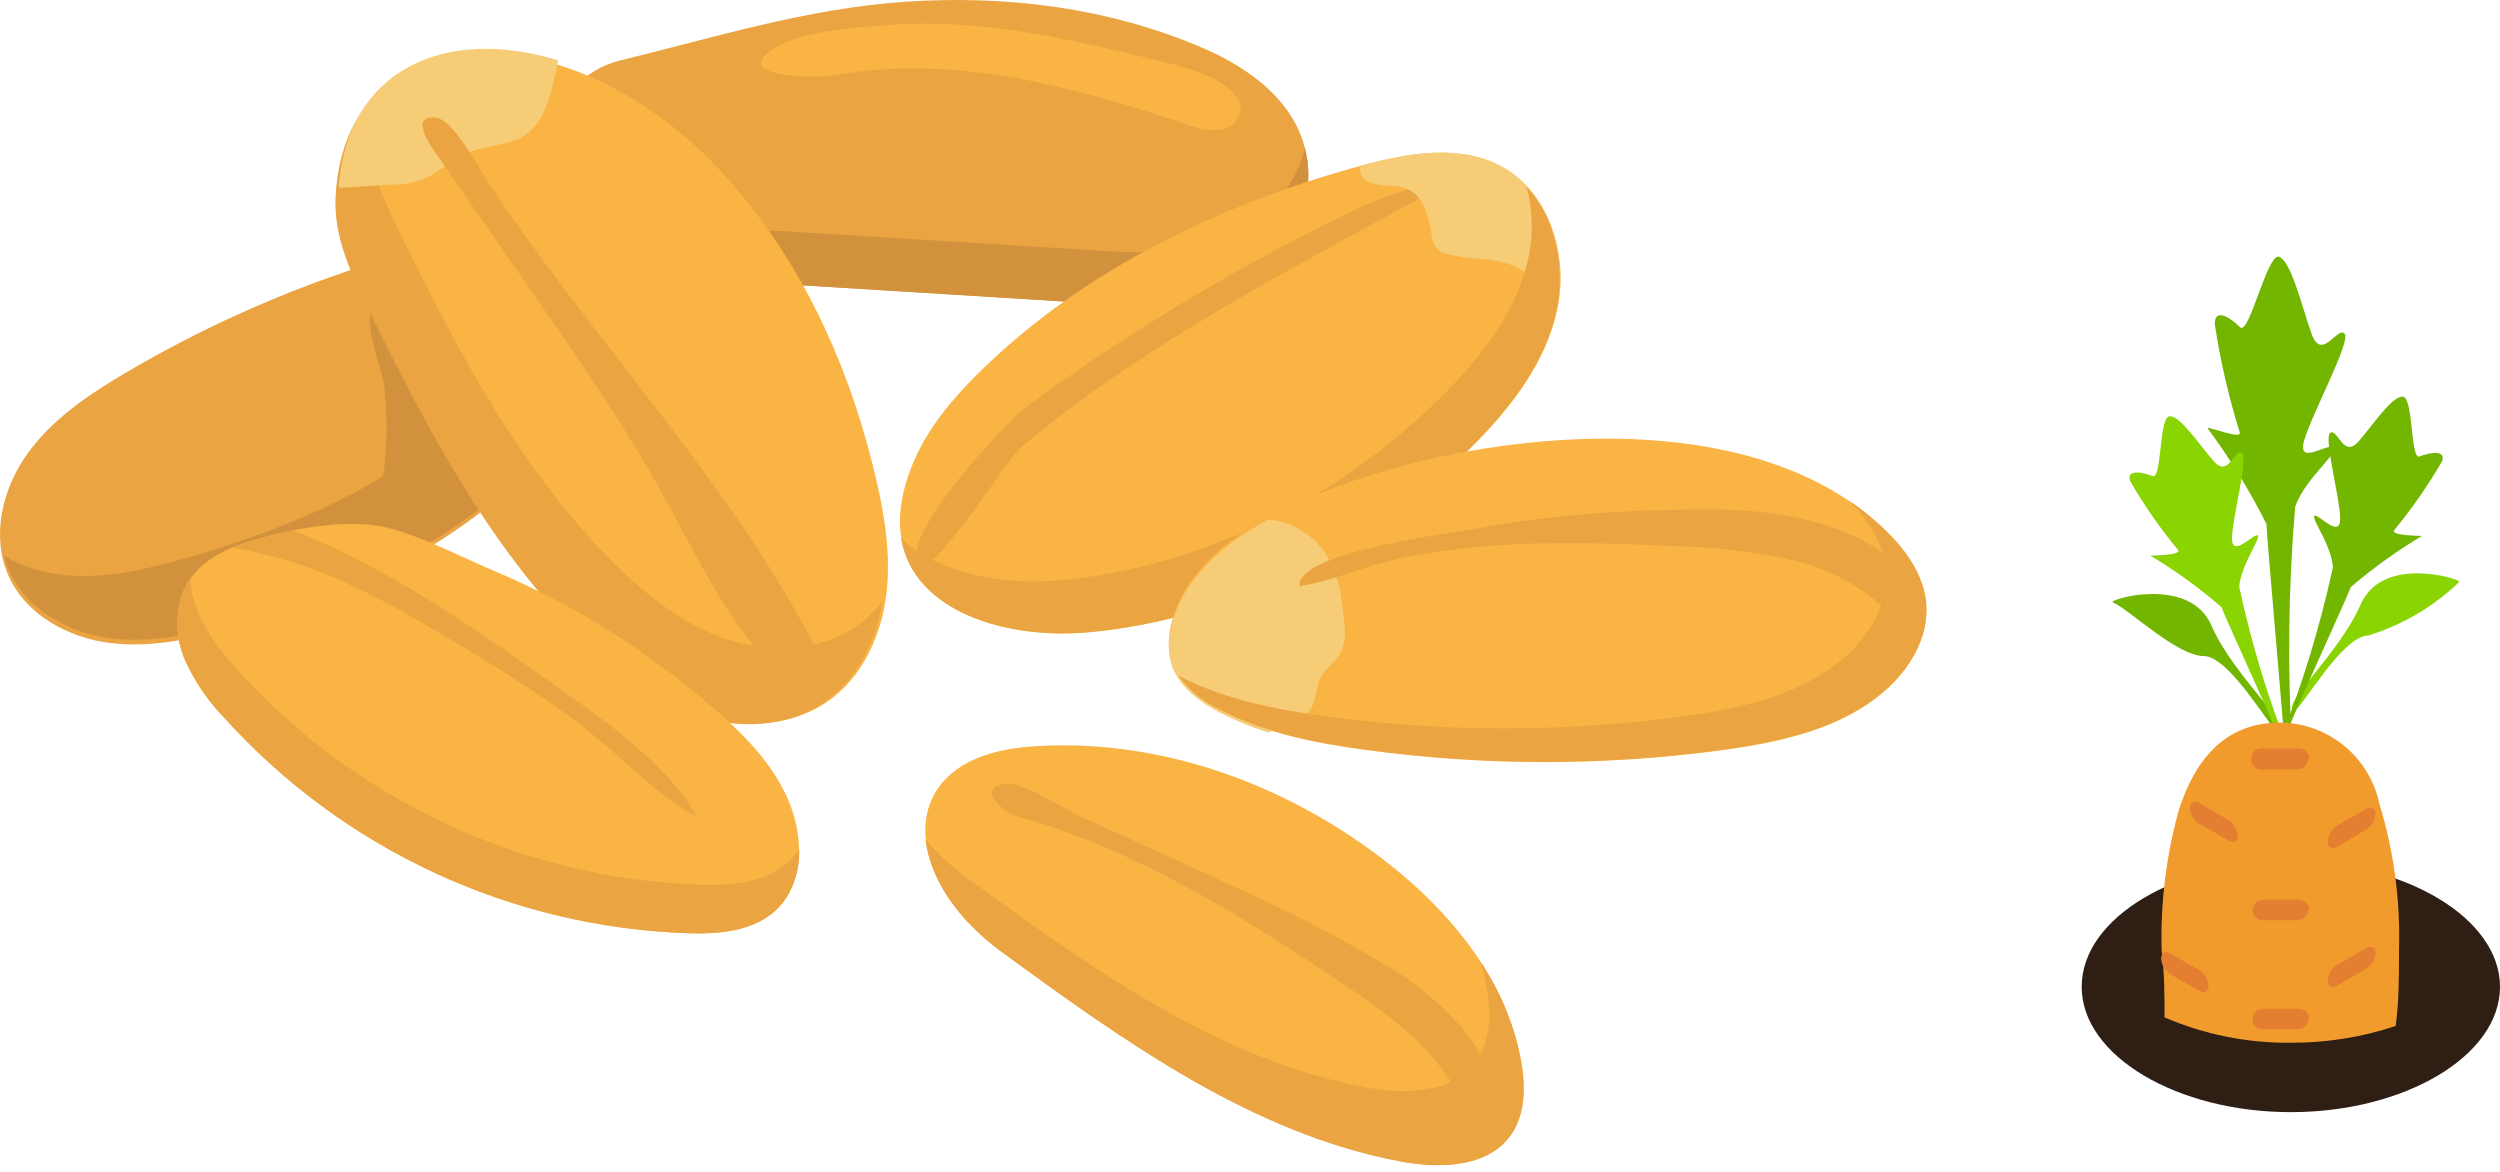 <svg width="64" height="30" viewBox="0 0 64 30" fill="none" xmlns="http://www.w3.org/2000/svg">
<path d="M64 25.261C64 27.037 61.55 28.471 58.646 28.471C55.742 28.471 53.291 27.037 53.291 25.261C53.291 23.484 55.742 22.051 58.646 22.051C61.55 22.051 64 23.497 64 25.261Z" fill="#2E1E14"/>
<path d="M58.327 18.743C58.205 18.804 57.102 16.795 56.416 16.795C55.73 16.795 54.468 15.569 54.088 15.422C53.916 15.361 56.048 14.712 56.612 16.011C57.175 17.309 58.67 18.547 58.327 18.743Z" fill="#72B600"/>
<path d="M58.499 19.257C58.499 19 58.021 13.67 58.021 13.413C57.59 12.555 57.085 11.735 56.514 10.963C56.514 10.901 57.421 11.281 57.335 11.06C57.052 10.155 56.839 9.23 56.698 8.292C56.698 7.863 57.114 8.145 57.347 8.377C57.58 8.61 58.046 6.441 58.352 6.576C58.658 6.711 58.916 7.801 59.173 8.537C59.43 9.272 59.834 8.353 60.018 8.537C60.202 8.72 59.197 10.558 58.989 11.269C58.781 11.979 59.675 11.269 59.736 11.477C59.798 11.685 59.014 12.249 58.756 12.972C58.58 15.067 58.556 17.171 58.683 19.27C58.732 19.637 58.499 19.257 58.499 19.257Z" fill="#72B600"/>
<path d="M58.585 19.49C58.585 19.319 56.919 15.716 56.87 15.545C56.302 15.05 55.691 14.607 55.044 14.222C55.044 14.222 55.877 14.222 55.755 14.075C55.297 13.523 54.887 12.932 54.529 12.31C54.431 12.004 54.86 12.09 55.105 12.188C55.35 12.286 55.265 10.656 55.546 10.656C55.828 10.656 56.294 11.379 56.674 11.808C57.053 12.237 57.188 11.502 57.384 11.587C57.58 11.673 57.151 13.217 57.139 13.768C57.127 14.32 57.727 13.621 57.801 13.707C57.874 13.793 57.372 14.454 57.323 15.018C57.647 16.529 58.102 18.009 58.683 19.441C58.855 19.698 58.585 19.49 58.585 19.49Z" fill="#8AD401"/>
<path d="M58.719 18.204C58.842 18.277 59.945 16.268 60.631 16.268C61.504 15.999 62.301 15.529 62.959 14.896C63.02 14.834 60.998 14.185 60.435 15.471C59.871 16.758 58.389 18.032 58.719 18.204Z" fill="#8AD401"/>
<path d="M58.462 18.988C58.462 18.804 60.129 15.214 60.178 15.03C60.748 14.543 61.359 14.104 62.003 13.719C62.064 13.719 61.17 13.719 61.292 13.572C61.748 13.018 62.157 12.428 62.518 11.808C62.616 11.502 62.187 11.587 61.942 11.685C61.697 11.783 61.795 10.142 61.501 10.154C61.207 10.166 60.753 10.877 60.374 11.306C59.994 11.734 59.859 10.999 59.663 11.073C59.467 11.146 59.896 12.702 59.908 13.266C59.92 13.829 59.32 13.119 59.246 13.205C59.173 13.29 59.675 13.94 59.724 14.516C59.397 16.024 58.946 17.504 58.377 18.939C58.181 19.196 58.462 18.988 58.462 18.988Z" fill="#72B600"/>
<path d="M61.415 24.33C61.415 24.991 61.415 25.641 61.329 26.265C60.464 26.553 59.558 26.698 58.646 26.694C57.535 26.706 56.433 26.485 55.412 26.045C55.412 25.494 55.412 24.918 55.338 24.342C55.305 23.139 55.45 21.937 55.767 20.776C56.294 19.086 57.262 18.498 58.364 18.498C58.963 18.502 59.542 18.71 60.006 19.089C60.47 19.468 60.79 19.994 60.913 20.58C61.284 21.794 61.453 23.061 61.415 24.33Z" fill="#F19B2C"/>
<path d="M60.815 20.838C60.812 20.917 60.789 20.995 60.748 21.063C60.707 21.132 60.65 21.189 60.582 21.23L59.822 21.683C59.687 21.744 59.589 21.683 59.589 21.548C59.594 21.468 59.617 21.389 59.657 21.318C59.698 21.248 59.754 21.188 59.822 21.144L60.582 20.703C60.717 20.63 60.815 20.703 60.815 20.838Z" fill="#E47E30"/>
<path d="M60.815 24.391C60.811 24.472 60.788 24.551 60.748 24.622C60.707 24.692 60.65 24.752 60.582 24.795L59.822 25.236C59.687 25.31 59.589 25.236 59.589 25.102C59.592 25.022 59.615 24.945 59.656 24.876C59.697 24.808 59.754 24.75 59.822 24.709L60.582 24.268C60.717 24.195 60.815 24.268 60.815 24.391Z" fill="#E47E30"/>
<path d="M56.539 25.236C56.539 25.383 56.441 25.445 56.318 25.371L55.546 24.93C55.481 24.886 55.428 24.828 55.39 24.76C55.351 24.692 55.329 24.616 55.326 24.538C55.326 24.391 55.424 24.33 55.546 24.403L56.318 24.844C56.383 24.888 56.436 24.946 56.475 25.014C56.513 25.082 56.535 25.158 56.539 25.236Z" fill="#E47E30"/>
<path d="M57.286 21.389C57.286 21.536 57.188 21.597 57.066 21.524L56.294 21.083C56.227 21.04 56.172 20.982 56.132 20.914C56.091 20.846 56.067 20.77 56.061 20.691C56.058 20.662 56.063 20.634 56.076 20.608C56.089 20.583 56.109 20.562 56.133 20.547C56.158 20.533 56.186 20.526 56.215 20.528C56.243 20.529 56.271 20.539 56.294 20.556L57.053 20.997C57.12 21.039 57.176 21.097 57.217 21.165C57.257 21.233 57.281 21.31 57.286 21.389Z" fill="#E47E30"/>
<path d="M59.087 26.094C59.087 26.129 59.08 26.163 59.066 26.195C59.052 26.227 59.032 26.256 59.007 26.28C58.982 26.304 58.952 26.323 58.919 26.335C58.887 26.347 58.852 26.353 58.817 26.351H57.935C57.9 26.353 57.865 26.347 57.833 26.335C57.8 26.323 57.77 26.304 57.745 26.28C57.72 26.256 57.7 26.227 57.686 26.195C57.672 26.163 57.666 26.129 57.666 26.094C57.666 26.022 57.694 25.954 57.745 25.903C57.795 25.853 57.864 25.824 57.935 25.824H58.854C58.925 25.824 58.994 25.853 59.045 25.903C59.095 25.954 59.123 26.022 59.123 26.094H59.087Z" fill="#E47E30"/>
<path d="M59.087 23.301C59.084 23.37 59.054 23.435 59.004 23.483C58.953 23.531 58.887 23.558 58.817 23.558H57.935C57.9 23.559 57.865 23.554 57.833 23.542C57.8 23.53 57.77 23.511 57.745 23.487C57.72 23.463 57.7 23.434 57.686 23.402C57.672 23.37 57.666 23.335 57.666 23.301C57.666 23.229 57.694 23.16 57.745 23.11C57.795 23.059 57.864 23.031 57.935 23.031H58.854C58.925 23.031 58.994 23.059 59.045 23.11C59.095 23.16 59.123 23.229 59.123 23.301H59.087Z" fill="#E47E30"/>
<path d="M59.087 19.429C59.087 19.464 59.08 19.499 59.066 19.532C59.053 19.565 59.033 19.594 59.008 19.619C58.983 19.645 58.953 19.664 58.921 19.678C58.888 19.691 58.853 19.698 58.817 19.698H57.935C57.897 19.706 57.857 19.705 57.819 19.694C57.781 19.684 57.745 19.665 57.716 19.639C57.686 19.613 57.663 19.581 57.648 19.544C57.633 19.508 57.626 19.468 57.629 19.429C57.629 19.357 57.657 19.289 57.708 19.238C57.758 19.188 57.827 19.159 57.898 19.159H58.854C58.924 19.159 58.99 19.186 59.041 19.234C59.091 19.282 59.121 19.347 59.124 19.417L59.087 19.429Z" fill="#E47E30"/>
<path d="M3.228 9.537C2.277 10.096 1.336 10.726 0.696 11.624C0.055 12.521 -0.232 13.739 0.22 14.745C0.673 15.751 1.755 16.332 2.838 16.463C3.921 16.594 5.013 16.337 6.061 16.035C8.416 15.355 10.754 14.421 12.629 12.85C13.431 12.181 14.169 11.354 14.42 10.338C14.712 9.159 14.287 7.89 13.545 6.923C13.01 6.225 12.376 5.764 11.531 6.034C10.629 6.319 9.695 6.664 8.791 6.976C6.855 7.64 4.991 8.498 3.228 9.537Z" fill="#EAA542"/>
<path d="M13.565 6.801C13.359 6.518 13.105 6.273 12.816 6.077C13.208 6.852 13.32 7.739 13.135 8.588C12.884 9.608 12.147 10.424 11.343 11.097C9.462 12.668 7.132 13.603 4.778 14.282C3.727 14.584 2.638 14.843 1.555 14.71C1.043 14.65 0.55 14.488 0.102 14.233C0.137 14.367 0.183 14.499 0.241 14.625C0.688 15.618 1.775 16.212 2.858 16.343C3.942 16.473 5.031 16.214 6.08 15.912C8.436 15.235 10.772 14.3 12.647 12.729C13.451 12.058 14.187 11.234 14.438 10.218C14.73 9.037 14.306 7.766 13.565 6.801Z" fill="#D1913D"/>
<path d="M9.809 12.213C9.779 12.417 9.758 12.67 9.921 12.805C9.974 12.844 10.034 12.873 10.097 12.891C10.829 13.146 11.755 13.191 12.265 12.609C12.62 12.201 12.663 11.62 12.627 11.083C12.6 10.482 12.441 9.894 12.162 9.361C11.857 8.823 10.121 6.576 9.524 7.876C9.303 8.347 9.781 9.394 9.84 9.916C9.923 10.68 9.913 11.452 9.809 12.213Z" fill="#D1913D"/>
<path d="M14.977 5.922C15.53 6.396 16.192 6.725 16.903 6.88C17.934 7.11 18.985 7.242 20.041 7.274L28.016 7.766C29.224 7.841 30.476 7.907 31.596 7.372C32.716 6.838 33.653 5.516 33.471 4.126C33.279 2.649 31.99 1.741 30.784 1.225C28.361 0.185 25.735 -0.13 23.156 0.046C20.663 0.217 18.301 0.956 15.871 1.549C14.02 2.002 13.39 4.465 14.977 5.922Z" fill="#EAA542"/>
<path d="M33.408 3.798C33.281 4.275 33.054 4.72 32.741 5.102C32.428 5.484 32.037 5.795 31.594 6.013C30.476 6.55 29.221 6.483 28.014 6.409L20.041 5.917C18.984 5.886 17.934 5.753 16.903 5.522C16.191 5.366 15.53 5.037 14.977 4.563C14.584 4.211 14.301 3.753 14.161 3.245C14.034 3.723 14.043 4.227 14.187 4.7C14.331 5.173 14.605 5.596 14.977 5.922C15.53 6.396 16.191 6.725 16.903 6.88C17.934 7.11 18.985 7.242 20.041 7.274L28.014 7.766C29.221 7.841 30.476 7.907 31.594 7.372C32.712 6.838 33.653 5.516 33.471 4.126C33.456 4.016 33.435 3.906 33.408 3.798Z" fill="#D1913D"/>
<path d="M8.671 5.034C8.62 6.034 9.063 6.985 9.503 7.89C10.985 10.918 12.584 13.958 14.971 16.337C15.787 17.153 16.726 17.901 17.827 18.281C18.929 18.66 20.21 18.626 21.169 17.971C22.081 17.346 22.581 16.245 22.699 15.145C22.817 14.046 22.601 12.94 22.332 11.867C21.646 9.133 20.416 6.53 18.515 4.449C14.653 0.223 8.91 0.272 8.671 5.034Z" fill="#F9B443"/>
<path d="M21.903 16.043C20.946 16.696 19.659 16.73 18.563 16.353C17.468 15.975 16.535 15.227 15.707 14.409C13.32 12.03 11.72 8.99 10.239 5.962C9.799 5.063 9.356 4.114 9.407 3.106C9.415 2.937 9.431 2.769 9.456 2.602C8.956 3.198 8.64 4.012 8.591 5.05C8.54 6.048 8.983 6.999 9.423 7.907C10.905 10.932 12.504 13.972 14.891 16.353C15.707 17.169 16.645 17.918 17.747 18.297C18.849 18.677 20.13 18.64 21.087 17.985C21.936 17.408 22.425 16.416 22.586 15.398C22.393 15.646 22.162 15.864 21.903 16.043Z" fill="#EAA542"/>
<path d="M8.671 4.808C9.175 4.785 9.691 4.736 10.193 4.718C10.98 4.689 11.227 4.31 11.874 3.965C12.355 3.708 12.97 3.761 13.425 3.467C13.918 3.145 14.081 2.51 14.206 1.935C14.234 1.807 14.263 1.676 14.285 1.545C11.46 0.674 8.885 1.721 8.671 4.808Z" fill="#F7CC77"/>
<path d="M13.847 7.803C14.867 9.278 15.887 10.755 16.776 12.319C17.666 13.884 18.388 15.514 19.559 16.849C19.843 17.171 20.189 17.491 20.618 17.522C20.723 17.536 20.83 17.513 20.92 17.456C21.156 17.289 21.052 16.92 20.92 16.663C18.676 12.287 15.154 8.706 12.453 4.599C12.249 4.275 11.596 3.057 11.162 3.014C10.393 2.937 11.127 3.883 11.305 4.136L13.847 7.803Z" fill="#EAA542"/>
<path d="M23.398 11.801C23.782 10.908 24.431 10.153 25.128 9.473C27.795 6.876 31.263 5.216 34.854 4.24C36.053 3.914 37.4 3.675 38.479 4.287C39.675 4.963 40.146 6.531 39.875 7.88C39.603 9.229 38.732 10.375 37.771 11.348C35.17 14.001 31.669 15.8 27.979 16.177C25.169 16.471 21.952 15.168 23.398 11.801Z" fill="#F9B443"/>
<path d="M26.334 10.367C28.828 8.552 31.473 6.953 34.238 5.587C35.109 5.156 36.027 4.742 36.998 4.72L35.15 5.728C33.077 6.858 30.998 7.992 29.029 9.302C28.029 9.962 27.066 10.677 26.145 11.444C25.761 11.767 23.811 14.941 23.505 14.413C23.062 13.643 25.837 10.73 26.334 10.367Z" fill="#EAA542"/>
<path d="M38.48 4.287C37.398 3.675 36.052 3.914 34.854 4.24H34.834C34.715 4.738 35.35 4.75 35.785 4.771C35.924 4.787 36.057 4.839 36.171 4.922C36.285 5.005 36.375 5.116 36.433 5.244C36.547 5.504 36.622 5.779 36.658 6.06C36.669 6.169 36.71 6.273 36.776 6.36C36.845 6.426 36.931 6.472 37.025 6.493C37.676 6.684 38.431 6.552 38.988 6.937C39.192 7.074 39.343 7.268 39.549 7.388C39.665 7.457 39.795 7.499 39.93 7.513C40.055 6.258 39.567 4.901 38.48 4.287Z" fill="#F7CC77"/>
<path d="M39.077 4.777C39.235 5.355 39.256 5.962 39.138 6.55C38.867 7.896 37.996 9.045 37.035 10.018C34.436 12.67 30.933 14.47 27.242 14.847C25.69 15.006 24.009 14.676 23.066 13.776C23.384 15.669 25.796 16.398 27.962 16.175C31.659 15.798 35.16 14.001 37.755 11.346C38.716 10.367 39.591 9.218 39.858 7.878C40.075 6.797 39.812 5.558 39.077 4.777Z" fill="#EAA542"/>
<path d="M21.385 1.925C24.403 1.374 27.489 2.217 30.399 3.188C30.664 3.3 30.952 3.346 31.239 3.322C31.382 3.305 31.513 3.236 31.609 3.129C31.705 3.022 31.759 2.884 31.762 2.741C31.733 2.587 31.653 2.448 31.535 2.345C31.111 1.937 30.501 1.766 29.923 1.621C27.593 1.041 25.186 0.454 22.767 0.64C21.963 0.701 20.712 0.764 19.986 1.148C18.472 1.949 20.796 2.035 21.385 1.925Z" fill="#F9B443"/>
<path d="M6.512 13.821C5.792 14.025 5.029 14.382 4.701 15.113C4.476 15.69 4.489 16.332 4.737 16.9C4.983 17.444 5.321 17.942 5.737 18.371C7.247 20.043 9.078 21.393 11.121 22.341C13.164 23.29 15.378 23.817 17.629 23.891C18.502 23.918 19.49 23.822 20.053 23.09C20.616 22.357 20.532 21.253 20.149 20.413C19.741 19.507 19.037 18.803 18.312 18.169C16.639 16.701 14.743 15.508 12.696 14.635C11.855 14.28 10.945 13.805 10.085 13.552C9.003 13.236 7.575 13.515 6.512 13.821Z" fill="#F9B443"/>
<path d="M20.379 21.849C19.816 22.581 18.829 22.677 17.953 22.651C15.702 22.577 13.489 22.05 11.446 21.101C9.403 20.153 7.573 18.802 6.063 17.13C5.647 16.702 5.308 16.204 5.064 15.659C4.955 15.39 4.89 15.106 4.872 14.817C4.805 14.909 4.748 15.008 4.701 15.113C4.476 15.69 4.489 16.332 4.737 16.9C4.983 17.444 5.321 17.942 5.737 18.371C7.247 20.042 9.078 21.393 11.121 22.341C13.164 23.29 15.378 23.817 17.629 23.891C18.502 23.918 19.49 23.822 20.053 23.09C20.336 22.7 20.48 22.226 20.461 21.745C20.434 21.78 20.406 21.815 20.379 21.849Z" fill="#EAA542"/>
<path d="M17.36 20.201C16.515 19.18 15.424 18.407 14.347 17.642C12.374 16.245 10.387 14.839 8.179 13.856C7.953 13.751 7.72 13.66 7.484 13.582C7.141 13.652 6.812 13.737 6.512 13.821C6.32 13.879 6.132 13.947 5.947 14.025H5.972C6.634 14.14 7.286 14.31 7.92 14.535C9.222 15.012 10.428 15.712 11.613 16.422C12.98 17.238 14.342 18.079 15.55 19.117C16.283 19.748 16.966 20.456 17.823 20.907C17.701 20.651 17.546 20.414 17.36 20.201Z" fill="#EAA542"/>
<path d="M25.616 24.344C28.758 26.641 32.041 29.002 35.817 29.722C36.858 29.926 38.126 29.895 38.71 29.008C39.051 28.49 39.053 27.808 38.944 27.188C38.551 24.918 36.89 23.051 35.029 21.718C32.502 19.907 29.415 18.877 26.346 19.115C22.813 19.391 23.046 22.465 25.616 24.344Z" fill="#F9B443"/>
<path d="M38.942 27.184C38.775 26.268 38.421 25.396 37.904 24.622C37.97 24.843 38.022 25.069 38.061 25.297C38.169 25.909 38.167 26.599 37.826 27.117C37.243 28.004 35.976 28.031 34.934 27.831C31.153 27.113 27.87 24.752 24.733 22.453C24.349 22.176 24.002 21.853 23.696 21.492C23.796 22.445 24.476 23.508 25.612 24.348C28.756 26.645 32.038 29.006 35.813 29.726C36.855 29.93 38.124 29.9 38.708 29.012C39.048 28.49 39.05 27.808 38.942 27.184Z" fill="#EAA542"/>
<path d="M26.049 20.9C29.038 21.735 31.718 23.4 34.295 25.132C35.246 25.77 36.207 26.437 36.902 27.351C37.31 27.886 37.657 28.529 38.279 28.779C38.326 27.907 38.04 27.049 37.48 26.378C36.919 25.718 36.25 25.158 35.501 24.724C34.239 23.968 32.931 23.291 31.586 22.696C30.268 22.084 28.946 21.48 27.62 20.884C27.181 20.68 26.21 20.011 25.732 20.068C24.984 20.16 25.655 20.79 26.049 20.9Z" fill="#EAA542"/>
<path d="M33.31 12.825C31.845 13.458 30.329 14.457 29.978 16.004C29.909 16.281 29.903 16.57 29.962 16.849C30.115 17.461 30.676 17.887 31.239 18.179C32.388 18.773 33.687 19.027 34.96 19.199C38.003 19.614 41.088 19.614 44.131 19.199C45.589 18.995 47.105 18.67 48.223 17.714C48.886 17.146 49.388 16.308 49.309 15.439C49.245 14.745 48.825 14.133 48.331 13.642C45.524 10.848 40.542 10.924 36.945 11.677C35.698 11.937 34.48 12.322 33.31 12.825Z" fill="#F9B443"/>
<path d="M33.854 14.062C33.69 13.845 33.482 13.665 33.243 13.534C33.005 13.402 32.742 13.322 32.471 13.299C31.308 13.927 30.262 14.815 29.978 16.073C29.909 16.35 29.903 16.639 29.962 16.918C30.115 17.53 30.676 17.958 31.239 18.248C31.632 18.45 32.041 18.618 32.463 18.75C32.724 18.681 32.974 18.577 33.208 18.442C33.344 18.371 33.462 18.271 33.554 18.148C33.701 17.922 33.679 17.622 33.795 17.377C33.928 17.093 34.234 16.918 34.358 16.63C34.428 16.426 34.448 16.207 34.415 15.994C34.368 15.316 34.26 14.607 33.854 14.062Z" fill="#F7CC77"/>
<path d="M49.309 15.437C49.245 14.743 48.825 14.131 48.332 13.639C48.03 13.337 47.701 13.064 47.348 12.823C47.822 13.307 48.219 13.903 48.281 14.574C48.36 15.445 47.858 16.281 47.195 16.851C46.077 17.808 44.561 18.136 43.105 18.336C40.059 18.751 36.97 18.751 33.924 18.336C32.643 18.16 31.351 17.907 30.203 17.316L30.156 17.289C30.435 17.668 30.805 17.97 31.231 18.169C32.38 18.762 33.679 19.017 34.952 19.189C37.995 19.604 41.08 19.604 44.123 19.189C45.581 18.985 47.097 18.66 48.215 17.703C48.886 17.144 49.388 16.306 49.309 15.437Z" fill="#EAA542"/>
<path d="M42.731 13.056C44.455 12.997 46.265 13.056 47.774 13.886C48.421 14.245 49.037 14.823 49.082 15.561C49.096 15.765 48.986 16.049 48.776 16.024C48.671 15.996 48.58 15.931 48.519 15.841C47.812 15.094 46.9 14.573 45.897 14.343C44.9 14.119 43.882 13.998 42.86 13.982C40.438 13.87 37.982 13.801 35.619 14.347C34.84 14.527 34.054 14.89 33.273 15.004C33.163 14.174 36.874 13.686 37.523 13.576C39.241 13.254 40.983 13.08 42.731 13.056Z" fill="#EAA542"/>
</svg>
